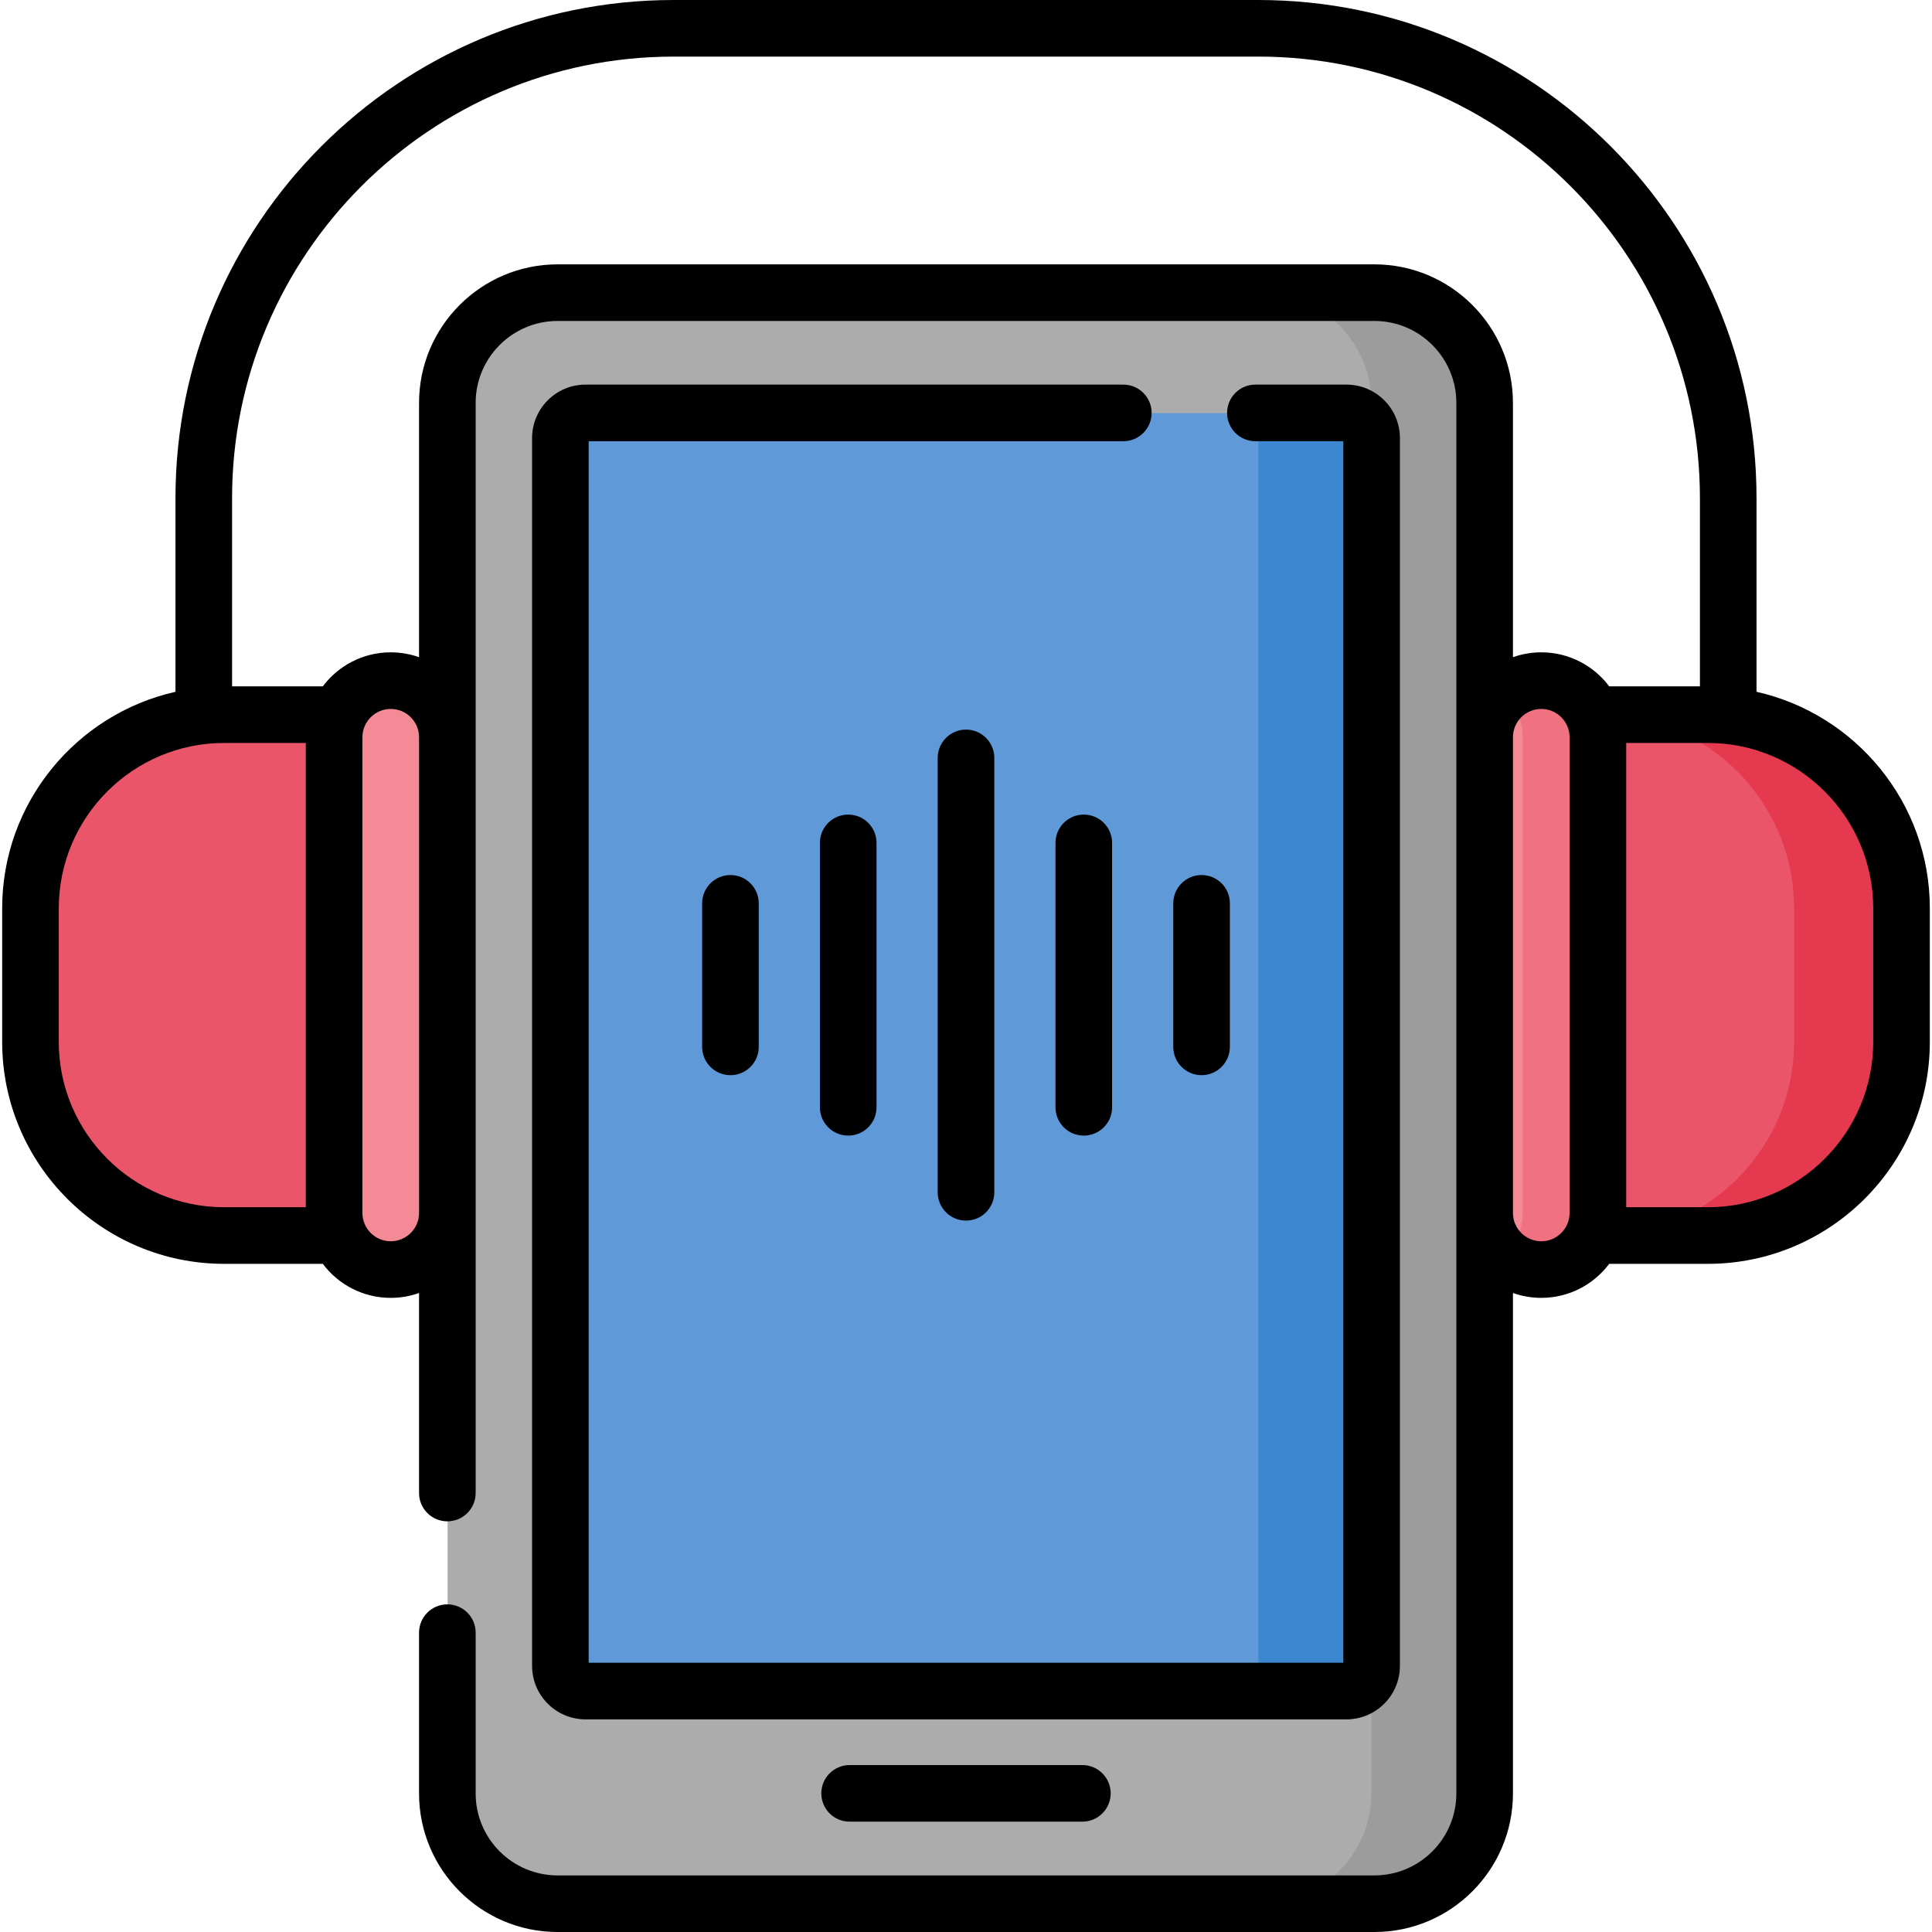 <svg id="Capa_1" enable-background="new 0 0 512 512" height="512" viewBox="0 0 512 512" width="512" xmlns="http://www.w3.org/2000/svg"><g><g><path d="m390.549 475.195v-368.365c0-16.124-13.071-29.195-29.195-29.195h-213.545c-16.123 0-29.194 13.071-29.194 29.195v368.365c0 16.124 13.071 29.195 29.194 29.195h213.546c16.124 0 29.194-13.071 29.194-29.195z" fill="#acacac"/><path d="m360.608 441.401v-325.248c0-3.68-2.983-6.663-6.663-6.663h-198.726c-3.68 0-6.664 2.983-6.664 6.663v325.248c0 3.68 2.983 6.663 6.664 6.663h198.725c3.681 0 6.664-2.983 6.664-6.663z" fill="#5f99d7"/><path d="m103.615 327.399h-44.121c-28.337 0-51.308-22.972-51.308-51.308v-35.361c0-28.337 22.972-51.308 51.308-51.308h44.121z" fill="#eb5569"/><path d="m408.385 189.421h44.121c28.337 0 51.308 22.972 51.308 51.308v35.361c0 28.337-22.972 51.308-51.308 51.308h-44.121z" fill="#eb5569"/><path d="m408.385 180.407c8.284 0 15 6.716 15 15v126.006c0 8.284-6.716 15-15 15-8.284 0-15-6.716-15-15v-126.006c.001-8.284 6.716-15 15-15z" fill="#f58a97"/><path d="m364.191 77.636h-29.941c16.124 0 29.195 13.071 29.195 29.195v368.365c0 16.124-13.071 29.195-29.195 29.195h29.942c16.123 0 29.194-13.071 29.194-29.195v-368.366c0-16.124-13.071-29.194-29.195-29.194z" fill="#9c9c9c"/><path d="m356.781 109.49h-29.941c3.68 0 6.663 2.983 6.663 6.663v325.248c0 3.68-2.983 6.663-6.663 6.663h29.941c3.68 0 6.664-2.983 6.664-6.663v-325.248c-.001-3.68-2.984-6.663-6.664-6.663z" fill="#3c87d0"/><path d="m452.506 189.421h-28.363c28.337 0 51.308 22.972 51.308 51.308v35.361c0 28.337-22.972 51.308-51.308 51.308h28.363c28.337 0 51.308-22.972 51.308-51.308v-35.361c0-28.336-22.971-51.308-51.308-51.308z" fill="#e53950"/><path d="m408.385 180.407c8.284 0 15 6.716 15 15v126.006c0 8.284-6.716 15-15 15-8.284 0-15-6.716-15-15v-126.006c.001-8.284 6.716-15 15-15z" fill="#f58a97"/><path d="m408.385 180.407c-3.812 0-7.281 1.433-9.927 3.776 3.105 2.748 5.072 6.751 5.072 11.223v126.006c0 4.472-1.967 8.475-5.072 11.223 2.647 2.342 6.115 3.776 9.927 3.776 8.284 0 15-6.716 15-15v-126.004c0-8.284-6.715-15-15-15z" fill="#f07281"/><g fill="#f58a97"><path d="m103.615 336.413c-8.284 0-15-6.716-15-15v-126.006c0-8.284 6.716-15 15-15 8.284 0 15 6.716 15 15v126.006c-.001 8.284-6.716 15-15 15z"/><path d="m103.615 336.413c-8.284 0-15-6.716-15-15v-126.006c0-8.284 6.716-15 15-15 8.284 0 15 6.716 15 15v126.006c-.001 8.284-6.716 15-15 15z"/></g></g><g><path d="m305.193 109.425c0-4.143-3.357-7.5-7.5-7.5h-142.518c-7.812 0-14.167 6.355-14.167 14.167v325.392c0 7.812 6.355 14.166 14.167 14.166h201.65c7.812 0 14.167-6.354 14.167-14.166v-325.392c0-7.812-6.355-14.167-14.167-14.167h-24.132c-4.143 0-7.5 3.357-7.5 7.5s3.357 7.5 7.5 7.5h23.299v323.725h-199.984v-323.725h141.686c4.142 0 7.499-3.358 7.499-7.5z"/><path d="m225.156 467.759c-4.143 0-7.5 3.357-7.5 7.5s3.357 7.5 7.5 7.5h61.688c4.143 0 7.5-3.357 7.5-7.5s-3.357-7.5-7.5-7.5z"/><path d="m248.5 200.852v115.119c0 4.143 3.357 7.5 7.5 7.5s7.5-3.357 7.5-7.5v-115.119c0-4.143-3.357-7.5-7.5-7.5s-7.5 3.357-7.5 7.5z"/><path d="m217.286 223.375v70.072c0 4.143 3.357 7.5 7.5 7.5s7.5-3.357 7.5-7.5v-70.072c0-4.143-3.357-7.5-7.5-7.5s-7.5 3.357-7.5 7.5z"/><path d="m186.073 239.392v38.039c0 4.143 3.357 7.5 7.5 7.5s7.5-3.357 7.5-7.5v-38.039c0-4.143-3.357-7.5-7.5-7.5s-7.5 3.357-7.5 7.5z"/><path d="m279.714 223.375v70.072c0 4.143 3.357 7.5 7.5 7.5s7.5-3.357 7.5-7.5v-70.072c0-4.143-3.357-7.5-7.5-7.5s-7.5 3.357-7.5 7.5z"/><path d="m325.927 277.431v-38.039c0-4.143-3.357-7.5-7.5-7.5s-7.5 3.357-7.5 7.5v38.039c0 4.143 3.357 7.5 7.5 7.5s7.5-3.358 7.5-7.5z"/><path d="m465.498 183.335v-51.319c0-72.794-59.222-132.016-132.016-132.016h-154.964c-72.794 0-132.016 59.222-132.016 132.016v51.319c-26.25 5.901-45.926 29.382-45.926 57.388v35.377c0 32.439 26.392 58.831 58.831 58.831h26.135c4.109 5.471 10.65 9.018 18.005 9.018 2.632 0 5.157-.458 7.507-1.292v53.012c0 4.143 3.357 7.5 7.5 7.5s7.5-3.357 7.5-7.5c0-2.827 0-281.063 0-288.903 0-11.97 9.737-21.708 21.707-21.708h216.479c11.97 0 21.707 9.738 21.707 21.708v214.678 153.851c0 11.97-9.737 21.707-21.707 21.707h-216.479c-11.97 0-21.707-9.737-21.707-21.707v-42.625c0-4.143-3.357-7.5-7.5-7.5s-7.5 3.357-7.5 7.5v42.625c0 20.24 16.467 36.707 36.707 36.707h216.479c20.24 0 36.707-16.467 36.707-36.707v-132.639c2.349.834 4.875 1.292 7.507 1.292 7.354 0 13.895-3.546 18.005-9.018h26.135c32.439 0 58.831-26.392 58.831-58.831v-35.377c-.001-28.005-19.677-51.486-45.927-57.387zm-449.922 92.765v-35.377c0-24.169 19.662-43.831 43.831-43.831h21.634v123.039h-21.634c-24.169 0-43.831-19.662-43.831-43.831zm87.971 52.848c-4.171 0-7.506-3.409-7.506-7.506v-126.061c0-4.093 3.332-7.507 7.506-7.507 4.14 0 7.507 3.367 7.507 7.506v126.063c0 4.138-3.367 7.505-7.507 7.505zm260.692-258.891h-216.478c-20.24 0-36.707 16.467-36.707 36.708v67.401c-2.349-.834-4.875-1.292-7.507-1.292-7.354 0-13.895 3.546-18.005 9.018h-24.04v-49.876c0-64.523 52.493-117.016 117.016-117.016h154.965c64.522 0 117.016 52.493 117.016 117.016v49.876h-24.04c-4.109-5.471-10.65-9.018-18.005-9.018-2.632 0-5.157.458-7.507 1.292v-67.401c-.001-20.242-16.468-36.708-36.708-36.708zm44.214 258.891c-4.14 0-7.507-3.367-7.507-7.506v-126.062c0-4.139 3.367-7.506 7.507-7.506 4.173 0 7.506 3.412 7.506 7.507v126.062c0 1.031-.209 2.035-.623 2.984-1.156 2.657-3.805 4.521-6.883 4.521zm87.971-52.848c0 24.169-19.662 43.831-43.831 43.831h-21.634v-123.039h21.634c24.169 0 43.831 19.662 43.831 43.831z"/></g></g></svg>